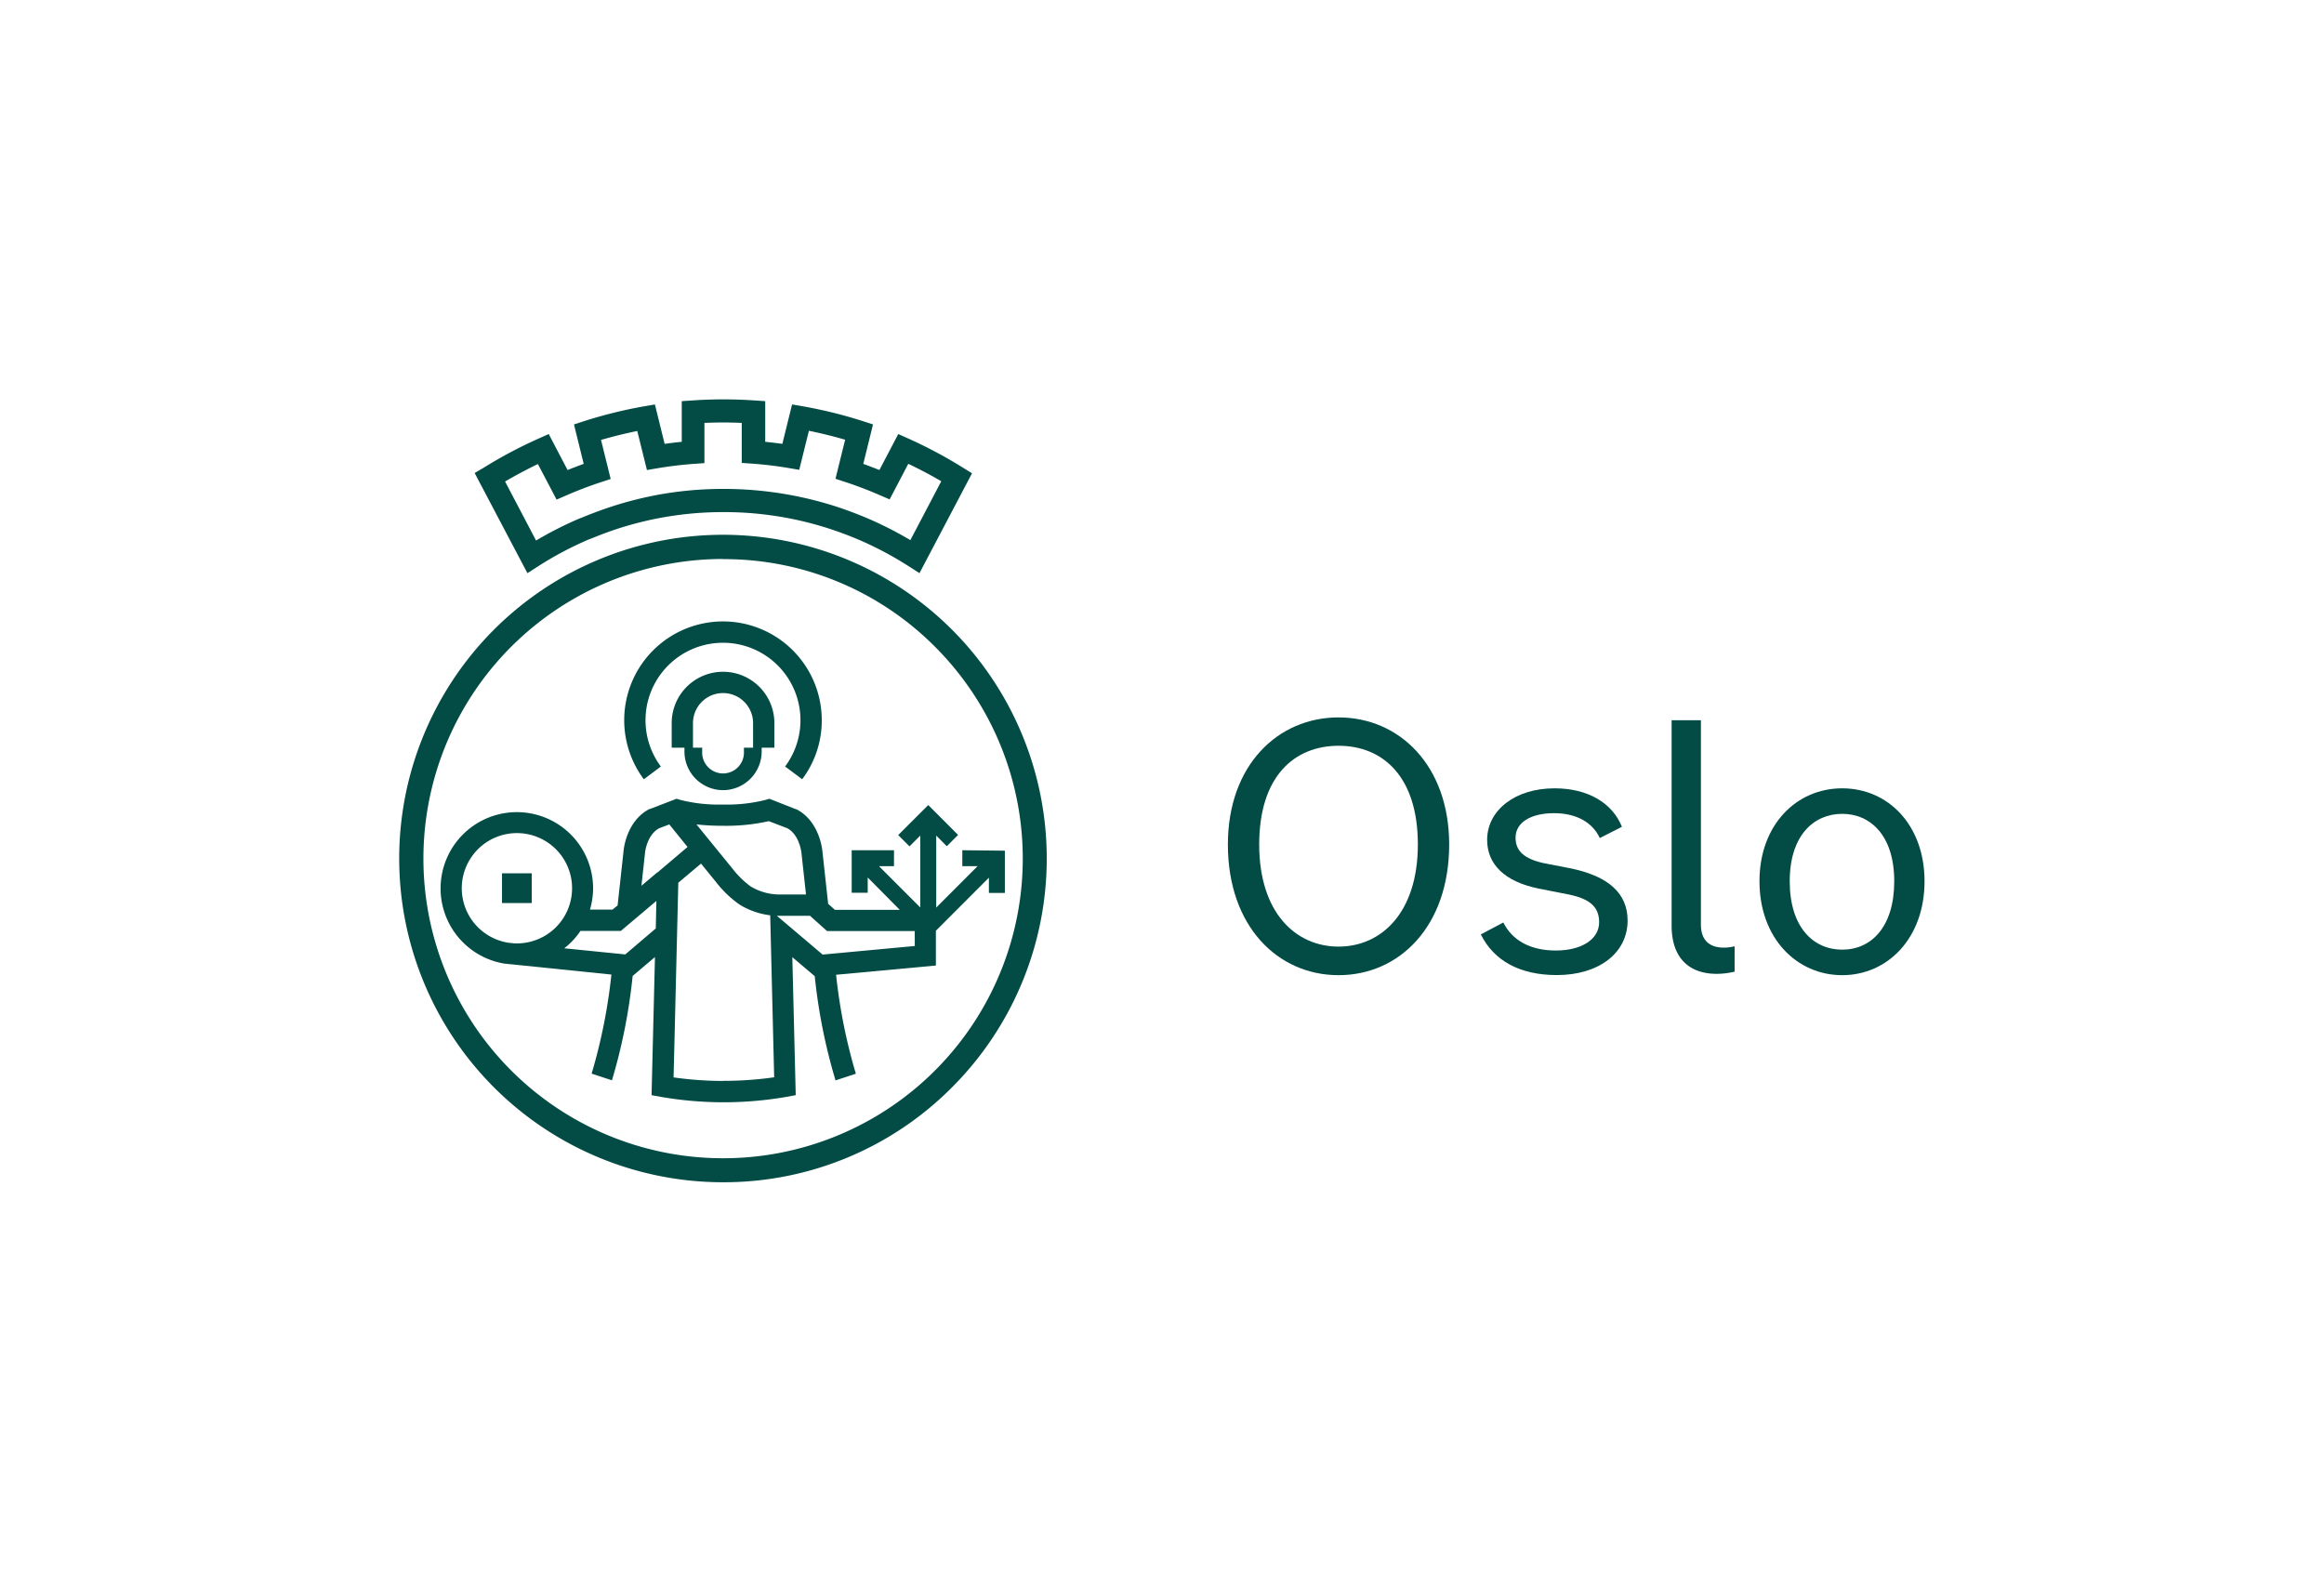<svg id="RGB_Logo_Mørkegrønn" data-name="RGB Logo Mørkegrønn" xmlns="http://www.w3.org/2000/svg" viewBox="0 0 457.16 311.17"><defs><style>.cls-1{fill:#034b45;}</style></defs><title>RGB Logo Mørkegrønn</title><path class="cls-1" d="M180.87,112.76l-2.09-1.34a67.43,67.43,0,0,0-10.16-5.37l0,0c-1.48-.62-3-1.2-4.53-1.72a66.79,66.79,0,0,0-11.15-2.76c-1.6-.25-3.24-.45-4.86-.59a71.22,71.22,0,0,0-11.5,0c-1.62.14-3.26.34-4.86.59a66.79,66.79,0,0,0-11.15,2.76c-1.53.52-3,1.1-4.52,1.72l-.05,0a67.43,67.43,0,0,0-10.16,5.37l-2.09,1.34L93.37,93.06,95.17,92A89.39,89.39,0,0,1,106,86.26l1.94-.87,3.71,7.08c1.05-.42,2.11-.82,3.17-1.21l-1.91-7.76,2-.65a90.4,90.4,0,0,1,11.83-2.92l2.09-.36,1.91,7.75.55-.07q1.41-.19,2.82-.33v-8l2.12-.14c2-.14,4.08-.21,6.09-.21s4.06.07,6.09.21l2.12.14v8c1.12.11,2.25.25,3.37.4l1.91-7.75,2.09.36a90,90,0,0,1,11.83,2.92l2,.65-1.91,7.76c1.06.39,2.12.79,3.17,1.21l3.71-7.08,1.94.87A89.39,89.39,0,0,1,189.41,92l1.8,1.11Zm-81.5-18,6.08,11.58a72.29,72.29,0,0,1,8.74-4.42l.07,0c1.56-.66,3.18-1.28,4.8-1.84A71.81,71.81,0,0,1,131,97.07c1.71-.27,3.45-.48,5.18-.63a73.81,73.81,0,0,1,12.26,0c1.73.15,3.47.36,5.19.63A71.94,71.94,0,0,1,165.52,100c1.62.56,3.24,1.18,4.82,1.84l0,0a72.29,72.29,0,0,1,8.74,4.42l6.08-11.58c-2.11-1.24-4.28-2.38-6.49-3.43l-3.67,7-1.94-.84-.77-.33c-1.94-.82-3.93-1.57-5.94-2.23l-2-.66,1.9-7.68c-2.35-.69-4.74-1.27-7.13-1.76l-1.9,7.68-2.07-.35c-2.36-.4-4.76-.69-7.14-.86l-2.1-.15V83.2c-2.45-.11-4.88-.11-7.34,0v7.91l-2.1.15c-1.55.11-3.11.28-4.65.48-.83.12-1.67.24-2.49.38l-2.07.35-1.9-7.68c-2.39.49-4.78,1.07-7.13,1.76l1.9,7.68-2,.66c-2,.66-4,1.41-5.94,2.23l-.77.33-1.93.84-3.68-7C103.65,92.34,101.48,93.48,99.37,94.72Z"/><path class="cls-1" d="M142.26,232.59a63.69,63.69,0,1,1,45-18.66A63.27,63.27,0,0,1,142.26,232.59Zm0-122.62a58.95,58.95,0,1,0,41.67,17.27A58.51,58.51,0,0,0,142.26,110Z"/><path class="cls-1" d="M130,150.8a15.24,15.24,0,1,1,24.44,0l3.36,2.5a19.22,19.22,0,0,0,3.85-11.6,19.43,19.43,0,1,0-35,11.61Z"/><path class="cls-1" d="M142.23,155.45a7.61,7.61,0,0,0,7.6-7.6v-.75h2.5v-4.84a10.1,10.1,0,0,0-20.2,0v4.84h2.51v.75A7.6,7.6,0,0,0,142.23,155.45Zm-5.91-13.19a5.91,5.91,0,1,1,11.82,0v4.84h-1.8v.75a4.11,4.11,0,1,1-8.21,0v-.75h-1.81Z"/><rect class="cls-1" x="98.75" y="171.81" width="5.85" height="5.85"/><path class="cls-1" d="M189.3,167.27v3.14h3l-8.13,8.14V164.39l2.08,2.09,2.22-2.22-5.87-5.88-5.91,5.91,2.22,2.22,2.12-2.12v14.14l-8.12-8.12h2.95v-3.14h-8.32v8.36h3.15v-3L177,179H164.24l-1.33-1.19-1.14-10.41c-.06-.56-.68-5.92-5.13-8.21l-.11,0L152,157.4l-.69-.26-.69.22a31.13,31.13,0,0,1-8.42.92,30.91,30.91,0,0,1-8.41-.92l-.7-.22-5.19,2-.11,0c-4.45,2.29-5.07,7.64-5.12,8.21l-1.18,10.78-1,.82h-4.43a15.25,15.25,0,0,0,.61-4.24A15,15,0,1,0,99.37,189.6h.19c.4.06.8.1,1.21.13l19.5,2a108.31,108.31,0,0,1-3.89,19.49l2,.66,2,.65A110.57,110.57,0,0,0,124.45,192l4.39-3.72-.67,27.18,1.76.32a72.35,72.35,0,0,0,24.85,0l1.75-.33-.67-27.14,4.41,3.74a110.34,110.34,0,0,0,4.09,20.5l4-1.31a107.56,107.56,0,0,1-3.89-19.47l19.63-1.82v-6.84l10.43-10.44v3h3.14v-8.31Zm-47.07-4.81a38.28,38.28,0,0,0,9-.91l3.64,1.39c2.43,1.33,2.77,4.78,2.78,4.81l.9,8.23h-5.07a11.08,11.08,0,0,1-5.82-1.59,17.83,17.83,0,0,1-3.5-3.41L137,162.19A46.62,46.62,0,0,0,142.23,162.46Zm-40.56,23.13h-.53l-1.13-.12a10.85,10.85,0,1,1,1.66.13ZM129,182.66l-6,5.11-12-1.21a14.73,14.73,0,0,0,3.18-3.41h7.94l7-5.91Zm.32-11h-.06v0l-3.08,2.6.7-6.44v-.06s.34-3.48,2.78-4.81l2-.76,3.59,4.44Zm13,41a69.63,69.63,0,0,1-9.82-.7l.22-8.88h0l.71-29.42,4.47-3.76,3,3.69a21.32,21.32,0,0,0,4.61,4.39,14.92,14.92,0,0,0,6,2.09l.78,31.87A70.53,70.53,0,0,1,142.26,212.64Zm37.63-26.55-18.13,1.69-9-7.63.66,0h5.86l3.35,3h17.25Z"/><path class="cls-1" d="M241.54,166.14c0-15.54,9.78-25,21.77-25s21.76,9.5,21.76,25c0,16.07-9.78,25.71-21.76,25.71S241.54,182.21,241.54,166.14Zm37.37,0c0-13.39-6.9-19.42-15.6-19.42s-15.61,6-15.61,19.42,7.17,20.09,15.61,20.09S278.91,179.53,278.91,166.14Z"/><path class="cls-1" d="M305.8,155.09c6.56,0,11.38,2.88,13.25,7.57l-4.35,2.21c-1.47-3.15-4.69-4.89-9-4.89-4.55,0-7.57,1.81-7.57,4.82,0,2.61,1.68,4.15,5.5,5l5.15,1c7.7,1.54,11.39,5,11.39,10.31,0,6.36-5.63,10.72-13.93,10.72-7.24,0-12.39-2.82-14.94-8l4.42-2.34C297.49,185,301,187,306.06,187s8.51-2.21,8.51-5.56c0-2.95-1.74-4.56-5.83-5.43l-6.09-1.2c-6.56-1.34-10.11-4.69-10.11-9.58C292.54,159.44,298,155.09,305.8,155.09Z"/><path class="cls-1" d="M337.74,191.59c-6,0-8.91-3.69-8.91-9.45V141.7h5.76v40.18c0,3.08,1.67,4.55,4.49,4.55a8.26,8.26,0,0,0,2.14-.27v5A15.49,15.49,0,0,1,337.74,191.59Z"/><path class="cls-1" d="M346.11,173.37c0-11.05,7.23-18.28,16.27-18.28s16.2,7.23,16.2,18.28c0,11.25-7.3,18.48-16.2,18.48S346.11,184.62,346.11,173.37Zm26.51,0c0-9-4.68-13.26-10.24-13.26s-10.32,4.22-10.32,13.26,4.63,13.46,10.32,13.46S372.62,182.41,372.62,173.37Z"/></svg>